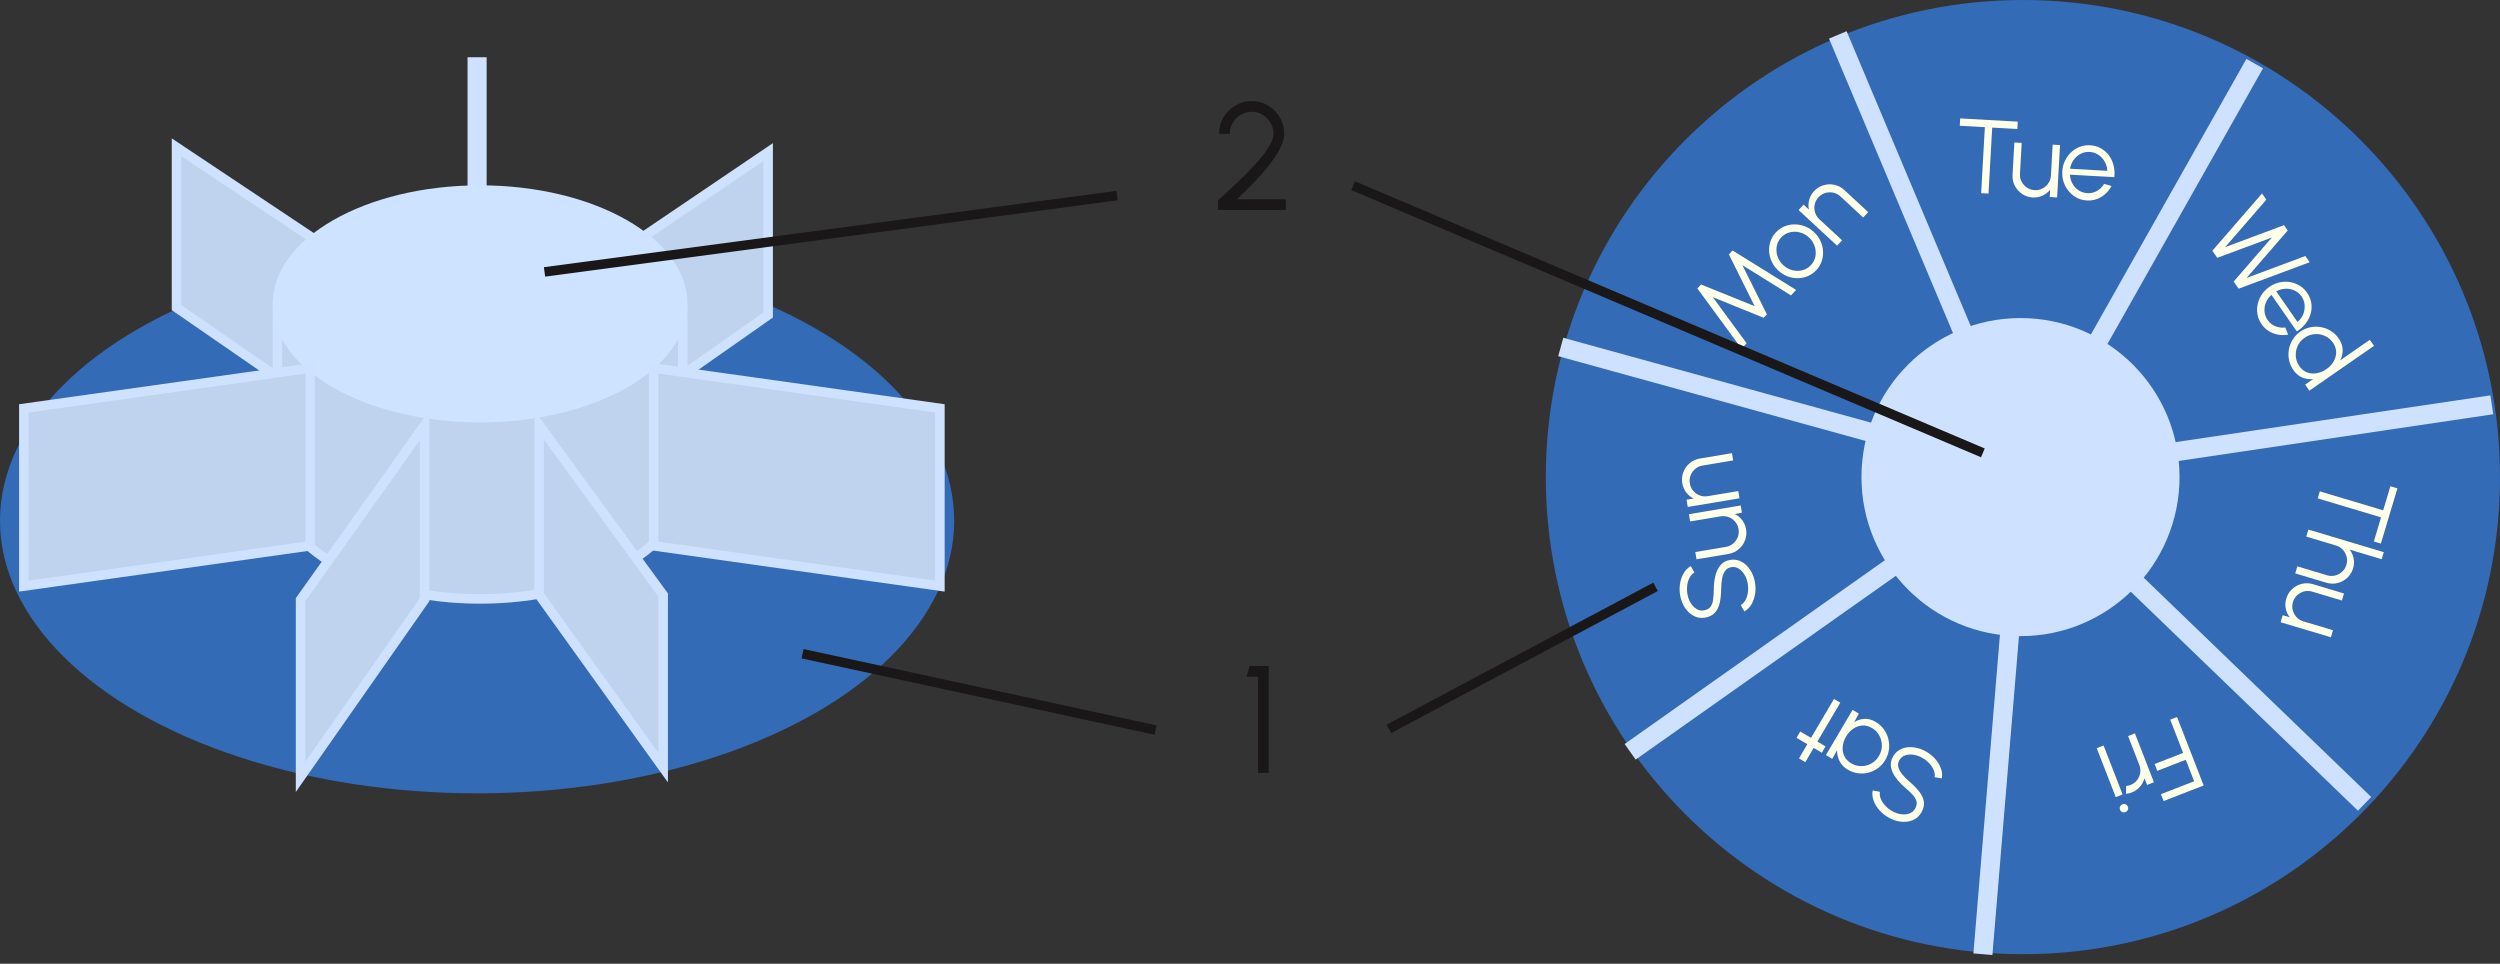 <svg width="262" height="101" viewBox="0 0 262 101" fill="none" xmlns="http://www.w3.org/2000/svg">
<rect x="0" y="0" width="262" height="101" fill="#333333" stroke="none"/>
<ellipse cx="50" cy="54.571" rx="50" ry="28.571" fill="#336BB7"/>
<line x1="50" y1="6" x2="50" y2="34" stroke="#CEE2FF" stroke-width="2"/>
<path d="M80.5 15.942L60.5 29.481V47.039L80.5 33.017V15.942Z" fill="#BFD3EE" stroke="#CEE2FF"/>
<path d="M18.5 15.434L38.5 28.768V46.047L18.5 32.238V15.434Z" fill="#BFD3EE" stroke="#CEE2FF"/>
<path d="M29.072 50.845V32.5H71.549V50.845C71.549 54.018 69.294 56.989 65.434 59.194C61.589 61.392 56.243 62.767 50.31 62.767C44.378 62.767 39.032 61.392 35.187 59.195C31.327 56.989 29.072 54.018 29.072 50.845Z" fill="#BFD3EE" stroke="#CEE2FF"/>
<ellipse cx="50.311" cy="31.845" rx="21.739" ry="12.422" fill="#CEE3FF"/>
<path d="M2.5 61.425V42.798L32.5 38.575V57.202L2.5 61.425Z" fill="#BFD3EE" stroke="#CEE2FF"/>
<path d="M69.5 80.446V62.356L56.5 44.534V62.339L69.5 80.446Z" fill="#BFD3EE" stroke="#CEE2FF"/>
<path d="M31.5 81.414V62.845L44.5 44.566V62.842L31.5 81.414Z" fill="#BFD3EE" stroke="#CEE2FF"/>
<path d="M98.5 61.425V42.798L68.5 38.575V57.202L98.5 61.425Z" fill="#BFD3EE" stroke="#CEE2FF"/>
<path d="M262 50C262 77.614 239.614 100 212 100C184.386 100 162 77.614 162 50C162 22.386 184.386 0 212 0C239.614 0 262 22.386 262 50Z" fill="#336BB7"/>
<circle cx="211.748" cy="50" r="16.667" fill="#CEE2FF"/>
<path d="M182.518 36.552L177.882 30.226L178.264 29.814L183.884 32.083L181.187 26.659L181.568 26.248L188.233 30.383L187.699 30.96L182.604 27.792L185.171 32.944L184.834 33.307L179.501 31.141L183.049 35.979L182.518 36.552ZM190.356 28.302C190.012 28.674 189.602 28.924 189.127 29.054C188.655 29.181 188.174 29.187 187.684 29.074C187.195 28.955 186.755 28.715 186.365 28.354C186.069 28.079 185.842 27.771 185.683 27.43C185.522 27.086 185.43 26.733 185.405 26.37C185.381 26.003 185.427 25.645 185.544 25.299C185.66 24.952 185.847 24.64 186.103 24.363C186.447 23.991 186.855 23.742 187.328 23.615C187.803 23.486 188.285 23.48 188.775 23.599C189.267 23.715 189.71 23.955 190.103 24.319C190.396 24.59 190.622 24.897 190.78 25.239C190.938 25.58 191.03 25.935 191.054 26.302C191.078 26.665 191.032 27.019 190.916 27.366C190.802 27.711 190.615 28.023 190.356 28.302ZM189.791 27.779C190.045 27.505 190.202 27.192 190.261 26.843C190.32 26.487 190.29 26.137 190.17 25.791C190.053 25.443 189.856 25.14 189.579 24.884C189.297 24.622 188.977 24.446 188.621 24.356C188.262 24.263 187.909 24.261 187.562 24.35C187.218 24.436 186.92 24.614 186.668 24.886C186.414 25.16 186.257 25.475 186.198 25.83C186.139 26.18 186.168 26.529 186.285 26.878C186.405 27.223 186.606 27.527 186.888 27.789C187.178 28.058 187.503 28.236 187.862 28.324C188.218 28.409 188.568 28.406 188.912 28.315C189.254 28.221 189.547 28.043 189.791 27.779ZM193.288 19.917L195.786 22.231L195.263 22.796L192.878 20.587C192.658 20.382 192.407 20.25 192.127 20.191C191.848 20.132 191.57 20.142 191.296 20.223C191.021 20.303 190.782 20.454 190.577 20.674C190.376 20.892 190.244 21.142 190.182 21.425C190.123 21.705 190.133 21.982 190.214 22.257C190.294 22.531 190.445 22.771 190.665 22.975L193.05 25.184L192.526 25.749L188.492 22.011L189.015 21.446L189.572 21.962C189.5 21.63 189.509 21.294 189.6 20.953C189.69 20.612 189.86 20.307 190.109 20.038C190.391 19.734 190.722 19.526 191.101 19.413C191.481 19.3 191.865 19.285 192.252 19.369C192.639 19.453 192.985 19.635 193.288 19.917Z" fill="#FFFFEA"/>
<path d="M231.853 26.279L237.06 20.274L237.511 20.925L233.2 25.895L239.363 23.597L239.752 24.157L235.44 29.127L241.603 26.829L242.054 27.48L234.611 30.257L234.09 29.506L238.088 24.895L232.367 27.02L231.853 26.279ZM237.013 33.974C236.725 33.558 236.568 33.104 236.544 32.612C236.522 32.123 236.619 31.652 236.836 31.199C237.058 30.746 237.387 30.368 237.824 30.065C238.155 29.836 238.505 29.68 238.873 29.599C239.244 29.516 239.608 29.502 239.967 29.557C240.332 29.612 240.67 29.734 240.984 29.923C241.298 30.111 241.562 30.361 241.777 30.671C242.009 31.006 242.156 31.359 242.218 31.731C242.281 32.106 242.264 32.477 242.166 32.844C242.07 33.214 241.898 33.561 241.649 33.885C241.403 34.212 241.088 34.495 240.705 34.734L238.048 30.901C237.787 31.135 237.593 31.403 237.468 31.704C237.344 32.009 237.294 32.32 237.318 32.638C237.347 32.957 237.457 33.256 237.646 33.535C237.855 33.836 238.121 34.053 238.445 34.186C238.771 34.321 239.122 34.368 239.498 34.325L239.794 35.071C239.268 35.168 238.751 35.123 238.242 34.935C237.736 34.746 237.326 34.426 237.013 33.974ZM238.546 30.528L240.774 33.742C241.04 33.527 241.236 33.264 241.364 32.952C241.497 32.641 241.551 32.321 241.527 31.989C241.505 31.656 241.397 31.349 241.203 31.069C241.009 30.789 240.762 30.581 240.463 30.445C240.166 30.307 239.849 30.245 239.512 30.261C239.177 30.274 238.856 30.363 238.546 30.528ZM248.36 35.611L248.799 36.244L242.018 40.944L241.58 40.311L242.425 39.725C242.027 39.769 241.644 39.716 241.276 39.565C240.914 39.414 240.603 39.153 240.344 38.779C240.116 38.45 239.965 38.1 239.89 37.728C239.815 37.356 239.81 36.985 239.874 36.615C239.944 36.245 240.079 35.9 240.28 35.578C240.48 35.256 240.745 34.981 241.073 34.753C241.402 34.526 241.752 34.374 242.124 34.299C242.499 34.222 242.87 34.217 243.237 34.284C243.61 34.351 243.957 34.485 244.279 34.686C244.601 34.887 244.876 35.151 245.104 35.48C245.363 35.853 245.497 36.237 245.507 36.632C245.523 37.027 245.441 37.403 245.264 37.758L248.36 35.611ZM240.962 38.357C241.185 38.68 241.456 38.903 241.773 39.026C242.094 39.148 242.431 39.177 242.785 39.115C243.141 39.055 243.48 38.914 243.802 38.69C244.134 38.461 244.388 38.191 244.566 37.88C244.746 37.568 244.834 37.241 244.83 36.901C244.826 36.56 244.713 36.23 244.492 35.91C244.27 35.591 243.989 35.355 243.648 35.204C243.309 35.05 242.952 34.988 242.575 35.017C242.198 35.047 241.847 35.174 241.521 35.4C241.193 35.627 240.95 35.914 240.792 36.26C240.638 36.603 240.573 36.96 240.598 37.331C240.625 37.705 240.746 38.047 240.962 38.357Z" fill="#FFFFEA"/>
<path d="M249.514 56.971L248.777 56.749L249.535 54.221L242.896 52.231L243.117 51.494L249.756 53.483L250.512 50.959L251.249 51.181L249.514 56.971ZM243.802 61.07L240.54 60.093L240.761 59.355L243.875 60.288C244.163 60.375 244.446 60.383 244.723 60.313C245.001 60.243 245.245 60.111 245.456 59.918C245.667 59.725 245.816 59.484 245.902 59.196C245.987 58.912 245.995 58.629 245.926 58.348C245.856 58.071 245.725 57.826 245.532 57.615C245.338 57.404 245.098 57.256 244.81 57.169L241.696 56.236L241.917 55.499L249.82 57.867L249.599 58.605L246.238 57.597C246.449 57.863 246.589 58.169 246.657 58.515C246.726 58.861 246.707 59.21 246.602 59.561C246.483 59.958 246.278 60.291 245.987 60.559C245.696 60.828 245.358 61.01 244.974 61.106C244.589 61.201 244.198 61.189 243.802 61.07ZM242.401 61.222L245.652 62.197L245.43 62.934L242.327 62.004C242.039 61.918 241.757 61.91 241.479 61.98C241.202 62.05 240.958 62.181 240.747 62.375C240.534 62.571 240.386 62.812 240.301 63.096C240.214 63.385 240.207 63.666 240.278 63.939C240.348 64.217 240.479 64.461 240.672 64.672C240.866 64.883 241.106 65.032 241.394 65.118L244.497 66.048L244.276 66.786L239.006 65.212L239.227 64.474L239.966 64.69C239.755 64.424 239.615 64.118 239.547 63.772C239.477 63.43 239.495 63.083 239.6 62.732C239.719 62.335 239.924 62.002 240.215 61.733C240.506 61.464 240.844 61.282 241.229 61.187C241.613 61.092 242.004 61.104 242.401 61.222Z" fill="#FFFFEA"/>
<path d="M228.156 75.141L230.943 82.319L226.744 83.95L226.465 83.232L229.946 81.88L229.071 79.624L226.082 80.785L225.803 80.067L228.792 78.906L227.439 75.42L228.156 75.141ZM223.74 76.856L225.731 81.983L225.013 82.261L224.738 81.554C224.658 81.884 224.502 82.182 224.272 82.449C224.041 82.716 223.755 82.915 223.413 83.048C223.214 83.125 223.013 83.174 222.809 83.194L222.824 82.368C222.985 82.356 223.134 82.324 223.27 82.271C223.547 82.164 223.775 81.996 223.955 81.769C224.131 81.544 224.243 81.29 224.29 81.008C224.338 80.726 224.308 80.445 224.199 80.164L223.023 77.134L223.74 76.856ZM222.447 83.258L221.729 83.536L219.738 78.409L220.456 78.13L222.447 83.258ZM222.431 84.296C222.547 84.251 222.661 84.25 222.772 84.294C222.881 84.342 222.958 84.424 223.003 84.54C223.049 84.656 223.046 84.767 222.997 84.873C222.945 84.984 222.862 85.061 222.745 85.106C222.633 85.15 222.522 85.148 222.412 85.1C222.301 85.057 222.223 84.977 222.178 84.861C222.133 84.744 222.134 84.632 222.182 84.523C222.232 84.417 222.315 84.341 222.431 84.296Z" fill="#FFFFEA"/>
<path d="M201.897 78.787C202.251 78.995 202.561 79.252 202.828 79.557C203.092 79.861 203.286 80.188 203.412 80.539C203.538 80.889 203.568 81.236 203.502 81.58L202.744 81.448C202.79 81.211 202.763 80.967 202.663 80.717C202.558 80.468 202.405 80.234 202.203 80.013C201.998 79.79 201.765 79.603 201.506 79.45C201.203 79.272 200.89 79.156 200.568 79.103C200.247 79.05 199.952 79.066 199.685 79.152C199.416 79.24 199.209 79.408 199.064 79.654C198.917 79.904 198.88 80.159 198.953 80.418C199.026 80.678 199.168 80.932 199.38 81.18C199.586 81.429 199.818 81.663 200.076 81.883C200.482 82.227 200.825 82.574 201.105 82.921C201.383 83.267 201.553 83.625 201.617 83.994C201.679 84.366 201.59 84.757 201.35 85.164C201.125 85.547 200.819 85.814 200.433 85.965C200.046 86.116 199.627 86.163 199.176 86.106C198.721 86.047 198.284 85.894 197.863 85.647C197.519 85.445 197.214 85.193 196.948 84.892C196.683 84.592 196.485 84.265 196.356 83.913C196.224 83.559 196.19 83.201 196.254 82.838L197.019 82.982C196.971 83.222 197 83.466 197.105 83.715C197.204 83.965 197.356 84.199 197.56 84.416C197.762 84.637 197.994 84.825 198.256 84.979C198.555 85.159 198.866 85.273 199.189 85.323C199.508 85.374 199.802 85.356 200.071 85.267C200.338 85.182 200.543 85.017 200.686 84.774C200.853 84.49 200.908 84.226 200.851 83.984C200.788 83.743 200.65 83.508 200.435 83.28C200.221 83.052 199.968 82.812 199.678 82.561C199.297 82.239 198.97 81.894 198.698 81.525C198.424 81.16 198.251 80.784 198.18 80.398C198.108 80.015 198.181 79.637 198.4 79.264C198.623 78.885 198.929 78.618 199.318 78.463C199.704 78.312 200.125 78.266 200.579 78.325C201.031 78.382 201.47 78.536 201.897 78.787ZM192.022 79.528L191.358 79.137L194.146 74.396L194.809 74.786L194.315 75.682C194.646 75.473 195.006 75.357 195.394 75.334C195.779 75.314 196.165 75.417 196.551 75.644C196.899 75.849 197.186 76.105 197.413 76.413C197.639 76.724 197.799 77.063 197.894 77.429C197.989 77.795 198.012 78.168 197.964 78.548C197.915 78.928 197.788 79.291 197.584 79.639C197.383 79.98 197.131 80.264 196.828 80.49C196.522 80.714 196.19 80.874 195.832 80.97C195.47 81.064 195.104 81.086 194.733 81.038C194.356 80.991 193.997 80.867 193.656 80.667C193.261 80.434 192.972 80.137 192.789 79.775C192.605 79.415 192.515 79.033 192.52 78.627L192.022 79.528ZM196.186 76.297C195.848 76.098 195.509 76.01 195.169 76.031C194.827 76.055 194.508 76.17 194.213 76.375C193.915 76.579 193.667 76.849 193.468 77.188C193.264 77.535 193.146 77.887 193.115 78.243C193.083 78.603 193.14 78.936 193.286 79.244C193.433 79.551 193.674 79.803 194.009 80C194.344 80.197 194.7 80.294 195.077 80.29C195.448 80.287 195.799 80.193 196.129 80.009C196.455 79.822 196.719 79.558 196.92 79.217C197.122 78.872 197.222 78.51 197.22 78.13C197.216 77.754 197.125 77.402 196.947 77.076C196.765 76.748 196.512 76.489 196.186 76.297ZM188.664 76.66L189.797 77.327L192.199 73.252L192.863 73.642L190.461 77.717L191.319 78.221L190.929 78.885L190.071 78.381L189.201 79.872L188.537 79.482L189.407 77.99L188.274 77.324L188.664 76.66Z" fill="#FFFFEA"/>
<path d="M183.923 61.051C183.991 61.456 183.994 61.859 183.931 62.26C183.867 62.657 183.741 63.017 183.553 63.338C183.365 63.659 183.118 63.905 182.812 64.075L182.428 63.409C182.639 63.292 182.808 63.115 182.935 62.878C183.059 62.638 183.14 62.37 183.18 62.073C183.219 61.773 183.214 61.475 183.164 61.178C183.106 60.831 182.994 60.517 182.828 60.236C182.662 59.955 182.46 59.74 182.223 59.59C181.983 59.441 181.721 59.39 181.439 59.437C181.154 59.485 180.935 59.62 180.782 59.842C180.63 60.065 180.527 60.337 180.473 60.658C180.414 60.977 180.384 61.305 180.381 61.644C180.377 62.176 180.332 62.661 180.246 63.1C180.158 63.534 179.994 63.895 179.752 64.18C179.506 64.467 179.15 64.649 178.683 64.727C178.246 64.8 177.845 64.737 177.481 64.538C177.116 64.339 176.811 64.048 176.565 63.665C176.318 63.279 176.155 62.846 176.074 62.365C176.008 61.97 176.005 61.575 176.065 61.178C176.125 60.782 176.249 60.421 176.436 60.096C176.623 59.767 176.875 59.511 177.194 59.328L177.575 60.005C177.361 60.123 177.192 60.302 177.068 60.542C176.941 60.779 176.859 61.045 176.823 61.341C176.783 61.638 176.789 61.936 176.839 62.237C176.893 62.581 177.004 62.893 177.174 63.173C177.339 63.45 177.542 63.663 177.783 63.813C178.02 63.963 178.278 64.014 178.556 63.968C178.882 63.913 179.119 63.786 179.268 63.587C179.412 63.384 179.503 63.127 179.54 62.816C179.577 62.505 179.599 62.158 179.605 61.774C179.607 61.275 179.662 60.803 179.77 60.358C179.874 59.913 180.051 59.539 180.302 59.237C180.549 58.935 180.886 58.749 181.312 58.677C181.746 58.605 182.147 58.668 182.515 58.867C182.879 59.066 183.185 59.358 183.432 59.745C183.678 60.127 183.842 60.563 183.923 61.051ZM181.141 58.052L177.794 58.612L177.667 57.852L180.862 57.318C181.158 57.268 181.416 57.151 181.634 56.965C181.852 56.78 182.013 56.554 182.117 56.288C182.22 56.018 182.248 55.736 182.199 55.443C182.149 55.147 182.032 54.891 181.847 54.677C181.662 54.459 181.436 54.298 181.17 54.194C180.903 54.09 180.622 54.062 180.325 54.112L177.13 54.647L177.003 53.887L182.427 52.974L182.554 53.733L181.795 53.866C182.102 54.011 182.363 54.224 182.577 54.505C182.79 54.781 182.927 55.1 182.988 55.462C183.056 55.87 183.019 56.26 182.877 56.629C182.734 56.999 182.511 57.311 182.208 57.566C181.905 57.822 181.549 57.983 181.141 58.052ZM178.151 48.053L181.509 47.492L181.636 48.251L178.43 48.788C178.134 48.837 177.876 48.955 177.658 49.14C177.44 49.325 177.279 49.551 177.175 49.817C177.071 50.084 177.044 50.365 177.093 50.662C177.142 50.955 177.26 51.212 177.446 51.434C177.631 51.652 177.857 51.813 178.123 51.917C178.39 52.021 178.671 52.048 178.968 51.999L182.174 51.462L182.301 52.222L176.876 53.13L176.749 52.37L177.498 52.245C177.191 52.099 176.93 51.886 176.716 51.606C176.502 51.326 176.365 51.005 176.304 50.644C176.236 50.235 176.273 49.846 176.415 49.476C176.558 49.106 176.781 48.794 177.084 48.539C177.387 48.284 177.743 48.122 178.151 48.053Z" fill="#FFFFEA"/>
<path d="M211.461 12.749L211.418 13.518L208.782 13.37L208.394 20.289L207.625 20.246L208.013 13.327L205.383 13.179L205.426 12.41L211.461 12.749ZM210.915 18.321L211.105 14.933L211.874 14.976L211.692 18.21C211.675 18.511 211.733 18.788 211.866 19.041C211.998 19.295 212.183 19.501 212.42 19.662C212.661 19.822 212.93 19.911 213.226 19.927C213.526 19.944 213.801 19.886 214.051 19.753C214.305 19.621 214.512 19.436 214.672 19.199C214.832 18.962 214.921 18.693 214.937 18.393L215.119 15.158L215.888 15.202L215.585 20.693L214.816 20.65L214.854 19.881C214.644 20.148 214.379 20.356 214.059 20.503C213.742 20.65 213.4 20.714 213.034 20.693C212.621 20.67 212.249 20.548 211.92 20.328C211.591 20.107 211.335 19.821 211.153 19.469C210.971 19.117 210.891 18.735 210.915 18.321ZM218.712 21.012C218.206 20.984 217.752 20.828 217.35 20.544C216.951 20.261 216.639 19.895 216.414 19.445C216.194 18.992 216.098 18.5 216.128 17.97C216.151 17.567 216.243 17.195 216.406 16.856C216.568 16.512 216.781 16.216 217.045 15.966C217.313 15.713 217.617 15.521 217.959 15.39C218.3 15.258 218.66 15.203 219.037 15.224C219.443 15.247 219.812 15.349 220.143 15.529C220.478 15.709 220.76 15.951 220.99 16.254C221.222 16.557 221.39 16.906 221.493 17.301C221.599 17.697 221.628 18.119 221.581 18.568L216.924 18.306C216.949 18.656 217.041 18.974 217.202 19.258C217.365 19.543 217.58 19.773 217.846 19.95C218.115 20.123 218.418 20.221 218.755 20.243C219.121 20.264 219.456 20.187 219.759 20.013C220.066 19.84 220.319 19.591 220.517 19.268L221.287 19.493C221.04 19.968 220.686 20.348 220.226 20.634C219.765 20.917 219.261 21.043 218.712 21.012ZM216.937 17.684L220.842 17.904C220.835 17.562 220.748 17.245 220.581 16.953C220.418 16.657 220.198 16.417 219.922 16.233C219.646 16.044 219.338 15.941 218.998 15.922C218.657 15.903 218.341 15.969 218.05 16.122C217.759 16.271 217.515 16.483 217.32 16.758C217.125 17.03 216.997 17.339 216.937 17.684Z" fill="#FFFFEA"/>
<path d="M211.996 49.721L192.602 3.66M211.996 49.721L192.602 3.66" stroke="#CEE2FF" stroke-width="2"/>
<path d="M211.996 49.721L236.294 6.667M211.996 49.721L236.294 6.667" stroke="#CEE2FF" stroke-width="2"/>
<path d="M211.996 49.721L261.142 42.424M211.996 49.721L261.142 42.424" stroke="#CEE2FF" stroke-width="2"/>
<path d="M211.996 49.721L247.809 84.243" stroke="#CEE2FF" stroke-width="2"/>
<path d="M211.996 49.721L207.809 100" stroke="#CEE2FF" stroke-width="2"/>
<path d="M211.996 49.721L170.839 78.788" stroke="#CEE2FF" stroke-width="2"/>
<path d="M211.996 49.721L163.567 36.364" stroke="#CEE2FF" stroke-width="2"/>
<line x1="84.106" y1="68.511" x2="121.106" y2="76.511" stroke="#191717"/>
<line x1="117.066" y1="20.496" x2="57.066" y2="28.496" stroke="#191717"/>
<line x1="207.805" y1="47.46" x2="141.805" y2="19.46" stroke="#191717"/>
<path d="M173.5 61.5L145.554 76.385" stroke="#191717"/>
<path d="M127.64 22V21.008C128.077 20.603 128.557 20.16 129.08 19.68C129.603 19.195 130.12 18.696 130.632 18.184C131.149 17.667 131.621 17.157 132.048 16.656C132.475 16.149 132.816 15.672 133.072 15.224C133.333 14.771 133.464 14.371 133.464 14.024C133.464 13.603 133.36 13.219 133.152 12.872C132.949 12.52 132.675 12.24 132.328 12.032C131.987 11.819 131.605 11.712 131.184 11.712C130.763 11.712 130.376 11.819 130.024 12.032C129.677 12.24 129.4 12.52 129.192 12.872C128.984 13.219 128.88 13.603 128.88 14.024H127.76C127.76 13.384 127.915 12.805 128.224 12.288C128.539 11.771 128.955 11.36 129.472 11.056C129.989 10.747 130.56 10.592 131.184 10.592C131.808 10.592 132.376 10.747 132.888 11.056C133.405 11.365 133.816 11.779 134.12 12.296C134.429 12.813 134.584 13.389 134.584 14.024C134.584 14.403 134.483 14.819 134.28 15.272C134.083 15.72 133.813 16.187 133.472 16.672C133.131 17.152 132.747 17.637 132.32 18.128C131.893 18.619 131.448 19.099 130.984 19.568C130.52 20.032 130.069 20.469 129.632 20.88H134.752V22H127.64Z" fill="#191717"/>
<path d="M131.84 81V70.92H130.64L130.96 69.8H132.96V81H131.84Z" fill="#191717"/>
</svg>
